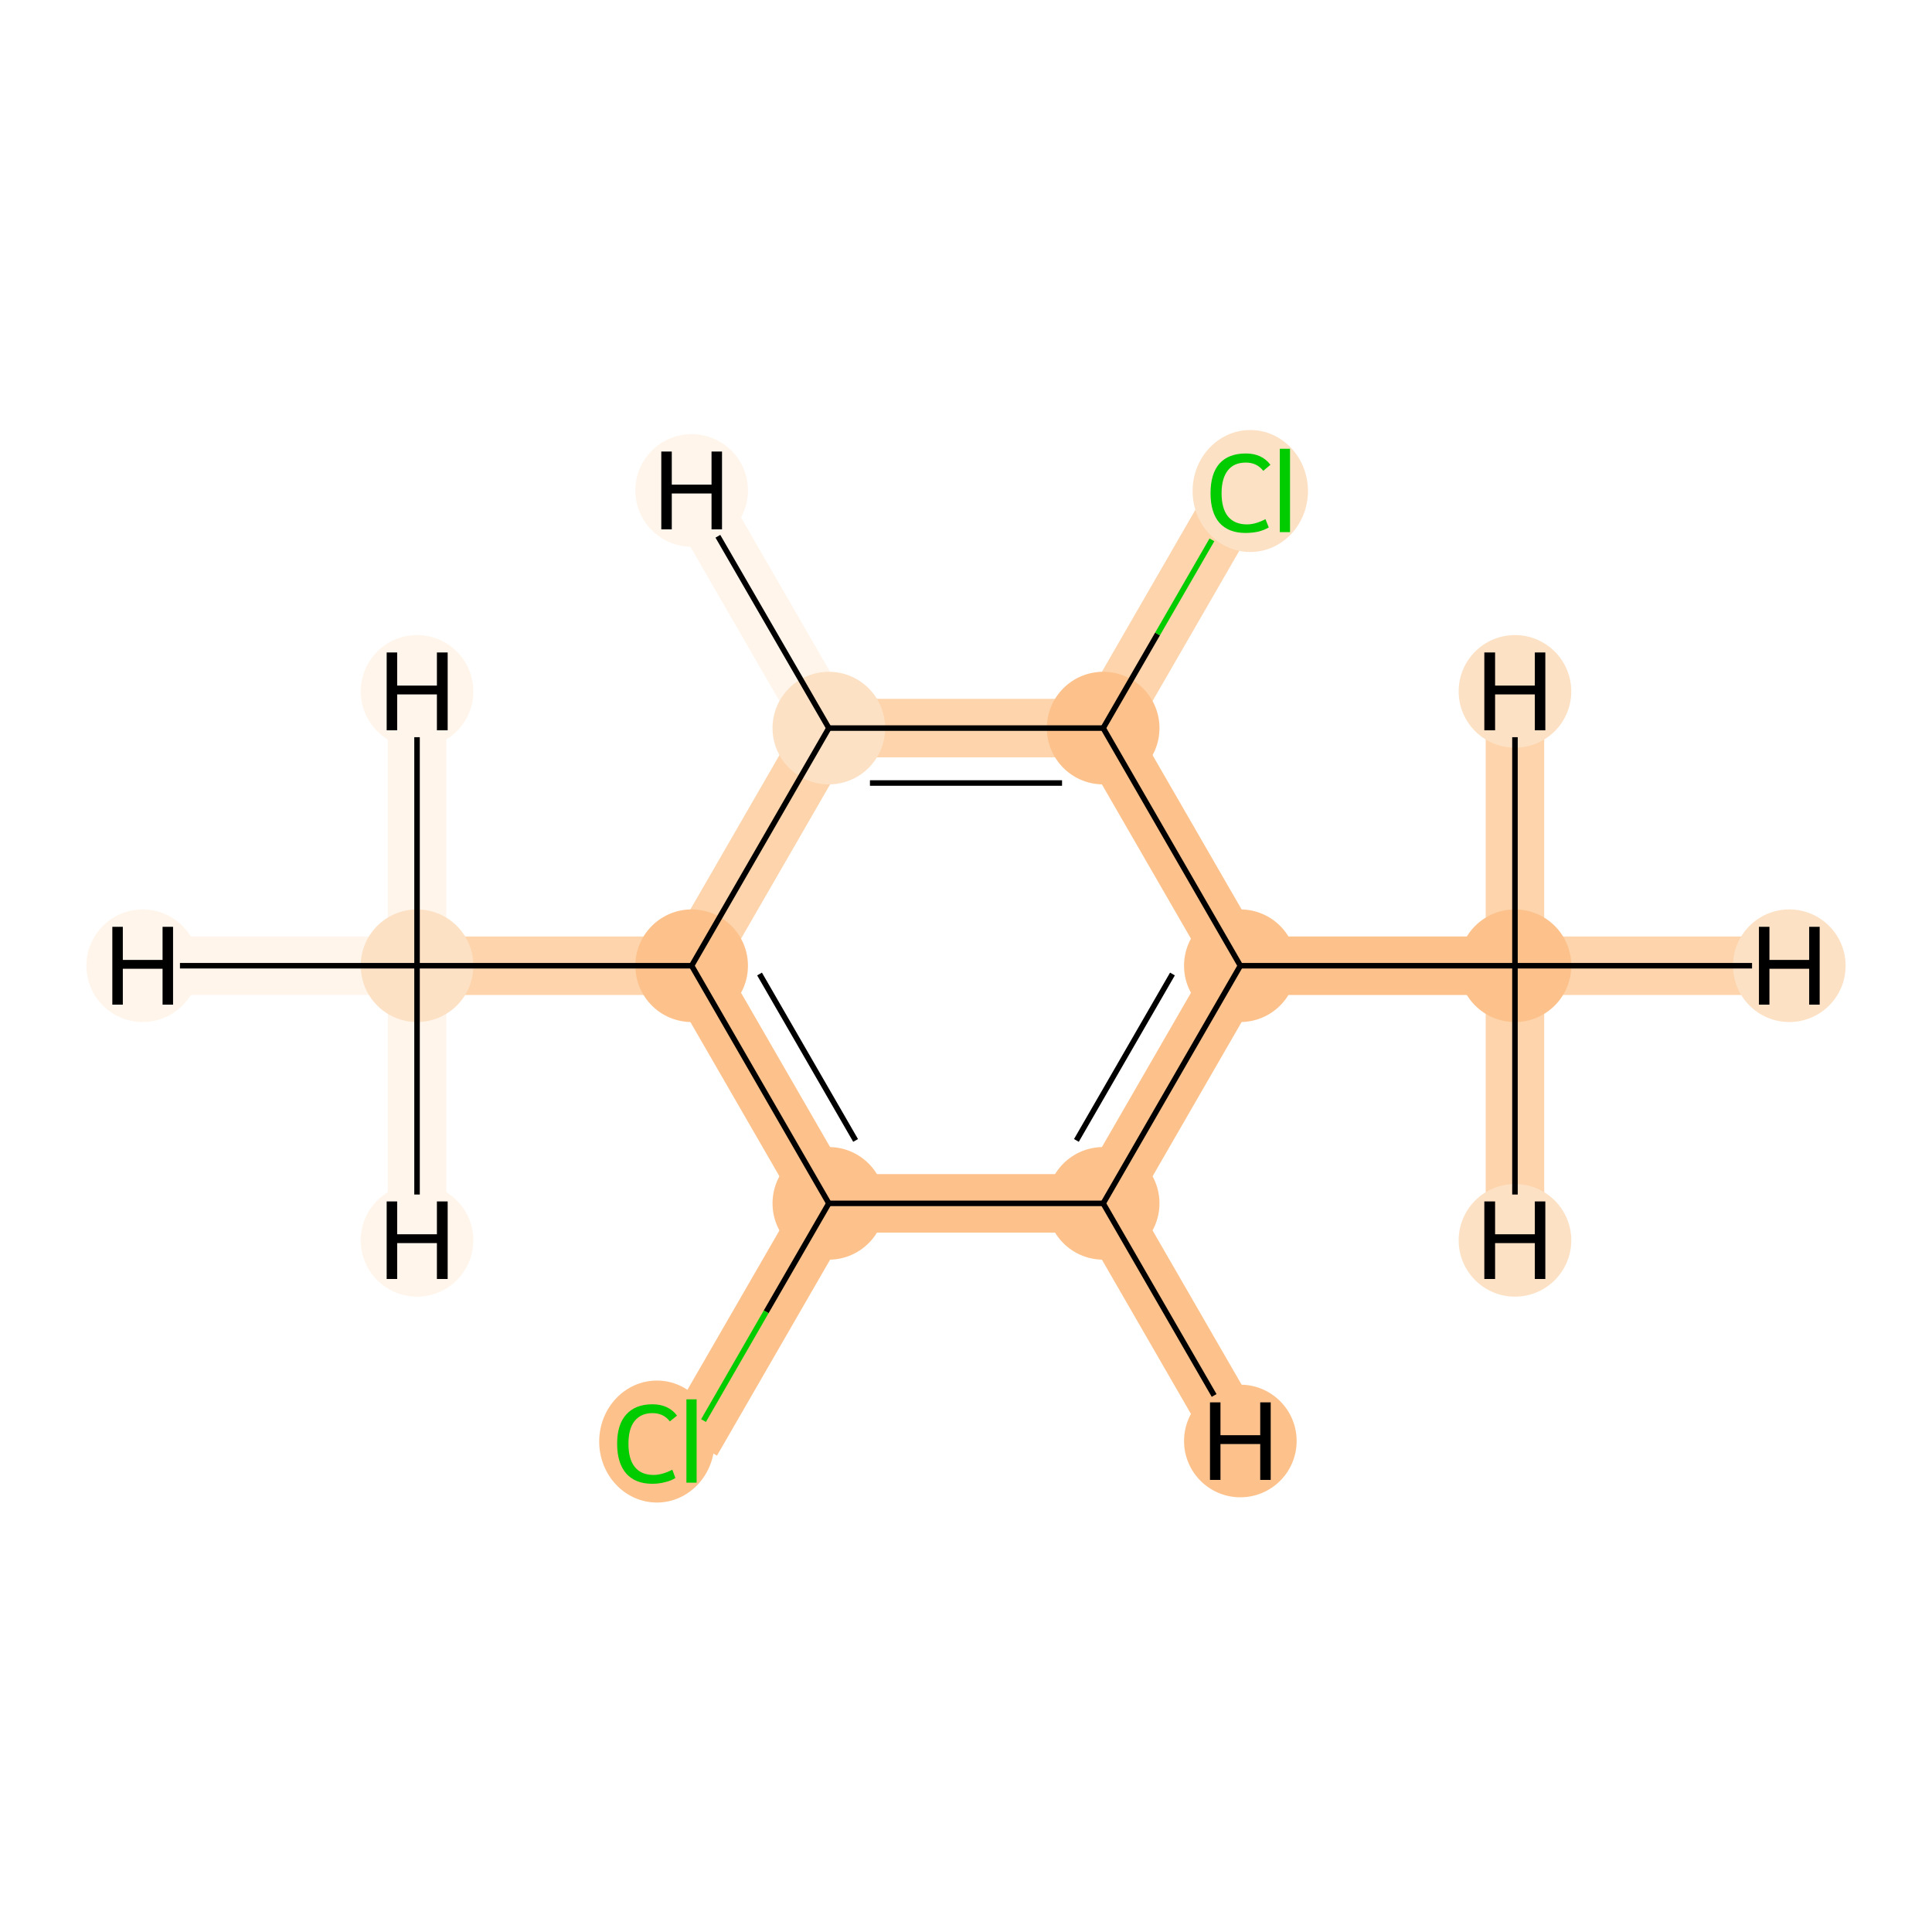 <?xml version='1.0' encoding='iso-8859-1'?>
<svg version='1.1' baseProfile='full'
              xmlns='http://www.w3.org/2000/svg'
                      xmlns:rdkit='http://www.rdkit.org/xml'
                      xmlns:xlink='http://www.w3.org/1999/xlink'
                  xml:space='preserve'
width='700px' height='700px' viewBox='0 0 700 700'>
<!-- END OF HEADER -->
<rect style='opacity:1.0;fill:#FFFFFF;stroke:none' width='700.0' height='700.0' x='0.0' y='0.0'> </rect>
<path d='M 548.9,349.9 L 449.4,349.9' style='fill:none;fill-rule:evenodd;stroke:#FDC28C;stroke-width:21.2px;stroke-linecap:butt;stroke-linejoin:miter;stroke-opacity:1' />
<path d='M 548.9,349.9 L 648.3,349.9' style='fill:none;fill-rule:evenodd;stroke:#FDD4AB;stroke-width:21.2px;stroke-linecap:butt;stroke-linejoin:miter;stroke-opacity:1' />
<path d='M 548.9,349.9 L 548.9,449.4' style='fill:none;fill-rule:evenodd;stroke:#FDD4AB;stroke-width:21.2px;stroke-linecap:butt;stroke-linejoin:miter;stroke-opacity:1' />
<path d='M 548.9,349.9 L 548.9,250.5' style='fill:none;fill-rule:evenodd;stroke:#FDD4AB;stroke-width:21.2px;stroke-linecap:butt;stroke-linejoin:miter;stroke-opacity:1' />
<path d='M 449.4,349.9 L 399.7,436.0' style='fill:none;fill-rule:evenodd;stroke:#FDC28C;stroke-width:21.2px;stroke-linecap:butt;stroke-linejoin:miter;stroke-opacity:1' />
<path d='M 449.4,349.9 L 399.7,263.8' style='fill:none;fill-rule:evenodd;stroke:#FDC28C;stroke-width:21.2px;stroke-linecap:butt;stroke-linejoin:miter;stroke-opacity:1' />
<path d='M 399.7,436.0 L 300.3,436.0' style='fill:none;fill-rule:evenodd;stroke:#FDC28C;stroke-width:21.2px;stroke-linecap:butt;stroke-linejoin:miter;stroke-opacity:1' />
<path d='M 399.7,436.0 L 449.4,522.1' style='fill:none;fill-rule:evenodd;stroke:#FDC28C;stroke-width:21.2px;stroke-linecap:butt;stroke-linejoin:miter;stroke-opacity:1' />
<path d='M 300.3,436.0 L 250.6,522.1' style='fill:none;fill-rule:evenodd;stroke:#FDC28C;stroke-width:21.2px;stroke-linecap:butt;stroke-linejoin:miter;stroke-opacity:1' />
<path d='M 300.3,436.0 L 250.6,349.9' style='fill:none;fill-rule:evenodd;stroke:#FDC28C;stroke-width:21.2px;stroke-linecap:butt;stroke-linejoin:miter;stroke-opacity:1' />
<path d='M 250.6,349.9 L 300.3,263.8' style='fill:none;fill-rule:evenodd;stroke:#FDD4AB;stroke-width:21.2px;stroke-linecap:butt;stroke-linejoin:miter;stroke-opacity:1' />
<path d='M 250.6,349.9 L 151.1,349.9' style='fill:none;fill-rule:evenodd;stroke:#FDD4AB;stroke-width:21.2px;stroke-linecap:butt;stroke-linejoin:miter;stroke-opacity:1' />
<path d='M 300.3,263.8 L 399.7,263.8' style='fill:none;fill-rule:evenodd;stroke:#FDD4AB;stroke-width:21.2px;stroke-linecap:butt;stroke-linejoin:miter;stroke-opacity:1' />
<path d='M 300.3,263.8 L 250.6,177.7' style='fill:none;fill-rule:evenodd;stroke:#FFF5EB;stroke-width:21.2px;stroke-linecap:butt;stroke-linejoin:miter;stroke-opacity:1' />
<path d='M 399.7,263.8 L 449.4,177.7' style='fill:none;fill-rule:evenodd;stroke:#FDD4AB;stroke-width:21.2px;stroke-linecap:butt;stroke-linejoin:miter;stroke-opacity:1' />
<path d='M 151.1,349.9 L 51.7,349.9' style='fill:none;fill-rule:evenodd;stroke:#FFF5EB;stroke-width:21.2px;stroke-linecap:butt;stroke-linejoin:miter;stroke-opacity:1' />
<path d='M 151.1,349.9 L 151.1,250.5' style='fill:none;fill-rule:evenodd;stroke:#FFF5EB;stroke-width:21.2px;stroke-linecap:butt;stroke-linejoin:miter;stroke-opacity:1' />
<path d='M 151.1,349.9 L 151.1,449.4' style='fill:none;fill-rule:evenodd;stroke:#FFF5EB;stroke-width:21.2px;stroke-linecap:butt;stroke-linejoin:miter;stroke-opacity:1' />
<ellipse cx='548.9' cy='349.9' rx='19.9' ry='19.9'  style='fill:#FDC28C;fill-rule:evenodd;stroke:#FDC28C;stroke-width:1.0px;stroke-linecap:butt;stroke-linejoin:miter;stroke-opacity:1' />
<ellipse cx='449.4' cy='349.9' rx='19.9' ry='19.9'  style='fill:#FDC28C;fill-rule:evenodd;stroke:#FDC28C;stroke-width:1.0px;stroke-linecap:butt;stroke-linejoin:miter;stroke-opacity:1' />
<ellipse cx='399.7' cy='436.0' rx='19.9' ry='19.9'  style='fill:#FDC28C;fill-rule:evenodd;stroke:#FDC28C;stroke-width:1.0px;stroke-linecap:butt;stroke-linejoin:miter;stroke-opacity:1' />
<ellipse cx='300.3' cy='436.0' rx='19.9' ry='19.9'  style='fill:#FDC28C;fill-rule:evenodd;stroke:#FDC28C;stroke-width:1.0px;stroke-linecap:butt;stroke-linejoin:miter;stroke-opacity:1' />
<ellipse cx='238.0' cy='522.3' rx='20.4' ry='21.6'  style='fill:#FDC28C;fill-rule:evenodd;stroke:#FDC28C;stroke-width:1.0px;stroke-linecap:butt;stroke-linejoin:miter;stroke-opacity:1' />
<ellipse cx='250.6' cy='349.9' rx='19.9' ry='19.9'  style='fill:#FDC28C;fill-rule:evenodd;stroke:#FDC28C;stroke-width:1.0px;stroke-linecap:butt;stroke-linejoin:miter;stroke-opacity:1' />
<ellipse cx='300.3' cy='263.8' rx='19.9' ry='19.9'  style='fill:#FDE1C5;fill-rule:evenodd;stroke:#FDE1C5;stroke-width:1.0px;stroke-linecap:butt;stroke-linejoin:miter;stroke-opacity:1' />
<ellipse cx='399.7' cy='263.8' rx='19.9' ry='19.9'  style='fill:#FDC28C;fill-rule:evenodd;stroke:#FDC28C;stroke-width:1.0px;stroke-linecap:butt;stroke-linejoin:miter;stroke-opacity:1' />
<ellipse cx='453.0' cy='177.9' rx='20.4' ry='21.6'  style='fill:#FDE1C5;fill-rule:evenodd;stroke:#FDE1C5;stroke-width:1.0px;stroke-linecap:butt;stroke-linejoin:miter;stroke-opacity:1' />
<ellipse cx='151.1' cy='349.9' rx='19.9' ry='19.9'  style='fill:#FDE1C5;fill-rule:evenodd;stroke:#FDE1C5;stroke-width:1.0px;stroke-linecap:butt;stroke-linejoin:miter;stroke-opacity:1' />
<ellipse cx='648.3' cy='349.9' rx='19.9' ry='19.9'  style='fill:#FDE1C5;fill-rule:evenodd;stroke:#FDE1C5;stroke-width:1.0px;stroke-linecap:butt;stroke-linejoin:miter;stroke-opacity:1' />
<ellipse cx='548.9' cy='449.4' rx='19.9' ry='19.9'  style='fill:#FDE1C5;fill-rule:evenodd;stroke:#FDE1C5;stroke-width:1.0px;stroke-linecap:butt;stroke-linejoin:miter;stroke-opacity:1' />
<ellipse cx='548.9' cy='250.5' rx='19.9' ry='19.9'  style='fill:#FDE1C5;fill-rule:evenodd;stroke:#FDE1C5;stroke-width:1.0px;stroke-linecap:butt;stroke-linejoin:miter;stroke-opacity:1' />
<ellipse cx='449.4' cy='522.1' rx='19.9' ry='19.9'  style='fill:#FDC28C;fill-rule:evenodd;stroke:#FDC28C;stroke-width:1.0px;stroke-linecap:butt;stroke-linejoin:miter;stroke-opacity:1' />
<ellipse cx='250.6' cy='177.7' rx='19.9' ry='19.9'  style='fill:#FFF5EB;fill-rule:evenodd;stroke:#FFF5EB;stroke-width:1.0px;stroke-linecap:butt;stroke-linejoin:miter;stroke-opacity:1' />
<ellipse cx='51.7' cy='349.9' rx='19.9' ry='19.9'  style='fill:#FFF5EB;fill-rule:evenodd;stroke:#FFF5EB;stroke-width:1.0px;stroke-linecap:butt;stroke-linejoin:miter;stroke-opacity:1' />
<ellipse cx='151.1' cy='250.5' rx='19.9' ry='19.9'  style='fill:#FFF5EB;fill-rule:evenodd;stroke:#FFF5EB;stroke-width:1.0px;stroke-linecap:butt;stroke-linejoin:miter;stroke-opacity:1' />
<ellipse cx='151.1' cy='449.4' rx='19.9' ry='19.9'  style='fill:#FFF5EB;fill-rule:evenodd;stroke:#FFF5EB;stroke-width:1.0px;stroke-linecap:butt;stroke-linejoin:miter;stroke-opacity:1' />
<path class='bond-0 atom-0 atom-1' d='M 548.9,349.9 L 449.4,349.9' style='fill:none;fill-rule:evenodd;stroke:#000000;stroke-width:2.0px;stroke-linecap:butt;stroke-linejoin:miter;stroke-opacity:1' />
<path class='bond-10 atom-0 atom-10' d='M 548.9,349.9 L 634.8,349.9' style='fill:none;fill-rule:evenodd;stroke:#000000;stroke-width:2.0px;stroke-linecap:butt;stroke-linejoin:miter;stroke-opacity:1' />
<path class='bond-11 atom-0 atom-11' d='M 548.9,349.9 L 548.9,432.8' style='fill:none;fill-rule:evenodd;stroke:#000000;stroke-width:2.0px;stroke-linecap:butt;stroke-linejoin:miter;stroke-opacity:1' />
<path class='bond-12 atom-0 atom-12' d='M 548.9,349.9 L 548.9,267.1' style='fill:none;fill-rule:evenodd;stroke:#000000;stroke-width:2.0px;stroke-linecap:butt;stroke-linejoin:miter;stroke-opacity:1' />
<path class='bond-1 atom-1 atom-2' d='M 449.4,349.9 L 399.7,436.0' style='fill:none;fill-rule:evenodd;stroke:#000000;stroke-width:2.0px;stroke-linecap:butt;stroke-linejoin:miter;stroke-opacity:1' />
<path class='bond-1 atom-1 atom-2' d='M 424.8,352.9 L 390.0,413.2' style='fill:none;fill-rule:evenodd;stroke:#000000;stroke-width:2.0px;stroke-linecap:butt;stroke-linejoin:miter;stroke-opacity:1' />
<path class='bond-9 atom-7 atom-1' d='M 399.7,263.8 L 449.4,349.9' style='fill:none;fill-rule:evenodd;stroke:#000000;stroke-width:2.0px;stroke-linecap:butt;stroke-linejoin:miter;stroke-opacity:1' />
<path class='bond-2 atom-2 atom-3' d='M 399.7,436.0 L 300.3,436.0' style='fill:none;fill-rule:evenodd;stroke:#000000;stroke-width:2.0px;stroke-linecap:butt;stroke-linejoin:miter;stroke-opacity:1' />
<path class='bond-13 atom-2 atom-13' d='M 399.7,436.0 L 439.9,505.6' style='fill:none;fill-rule:evenodd;stroke:#000000;stroke-width:2.0px;stroke-linecap:butt;stroke-linejoin:miter;stroke-opacity:1' />
<path class='bond-3 atom-3 atom-4' d='M 300.3,436.0 L 277.6,475.3' style='fill:none;fill-rule:evenodd;stroke:#000000;stroke-width:2.0px;stroke-linecap:butt;stroke-linejoin:miter;stroke-opacity:1' />
<path class='bond-3 atom-3 atom-4' d='M 277.6,475.3 L 254.9,514.7' style='fill:none;fill-rule:evenodd;stroke:#00CC00;stroke-width:2.0px;stroke-linecap:butt;stroke-linejoin:miter;stroke-opacity:1' />
<path class='bond-4 atom-3 atom-5' d='M 300.3,436.0 L 250.6,349.9' style='fill:none;fill-rule:evenodd;stroke:#000000;stroke-width:2.0px;stroke-linecap:butt;stroke-linejoin:miter;stroke-opacity:1' />
<path class='bond-4 atom-3 atom-5' d='M 310.0,413.2 L 275.2,352.9' style='fill:none;fill-rule:evenodd;stroke:#000000;stroke-width:2.0px;stroke-linecap:butt;stroke-linejoin:miter;stroke-opacity:1' />
<path class='bond-5 atom-5 atom-6' d='M 250.6,349.9 L 300.3,263.8' style='fill:none;fill-rule:evenodd;stroke:#000000;stroke-width:2.0px;stroke-linecap:butt;stroke-linejoin:miter;stroke-opacity:1' />
<path class='bond-8 atom-5 atom-9' d='M 250.6,349.9 L 151.1,349.9' style='fill:none;fill-rule:evenodd;stroke:#000000;stroke-width:2.0px;stroke-linecap:butt;stroke-linejoin:miter;stroke-opacity:1' />
<path class='bond-6 atom-6 atom-7' d='M 300.3,263.8 L 399.7,263.8' style='fill:none;fill-rule:evenodd;stroke:#000000;stroke-width:2.0px;stroke-linecap:butt;stroke-linejoin:miter;stroke-opacity:1' />
<path class='bond-6 atom-6 atom-7' d='M 315.2,283.7 L 384.8,283.7' style='fill:none;fill-rule:evenodd;stroke:#000000;stroke-width:2.0px;stroke-linecap:butt;stroke-linejoin:miter;stroke-opacity:1' />
<path class='bond-14 atom-6 atom-14' d='M 300.3,263.8 L 260.1,194.3' style='fill:none;fill-rule:evenodd;stroke:#000000;stroke-width:2.0px;stroke-linecap:butt;stroke-linejoin:miter;stroke-opacity:1' />
<path class='bond-7 atom-7 atom-8' d='M 399.7,263.8 L 419.4,229.7' style='fill:none;fill-rule:evenodd;stroke:#000000;stroke-width:2.0px;stroke-linecap:butt;stroke-linejoin:miter;stroke-opacity:1' />
<path class='bond-7 atom-7 atom-8' d='M 419.4,229.7 L 439.1,195.6' style='fill:none;fill-rule:evenodd;stroke:#00CC00;stroke-width:2.0px;stroke-linecap:butt;stroke-linejoin:miter;stroke-opacity:1' />
<path class='bond-15 atom-9 atom-15' d='M 151.1,349.9 L 65.2,349.9' style='fill:none;fill-rule:evenodd;stroke:#000000;stroke-width:2.0px;stroke-linecap:butt;stroke-linejoin:miter;stroke-opacity:1' />
<path class='bond-16 atom-9 atom-16' d='M 151.1,349.9 L 151.1,267.1' style='fill:none;fill-rule:evenodd;stroke:#000000;stroke-width:2.0px;stroke-linecap:butt;stroke-linejoin:miter;stroke-opacity:1' />
<path class='bond-17 atom-9 atom-17' d='M 151.1,349.9 L 151.1,432.8' style='fill:none;fill-rule:evenodd;stroke:#000000;stroke-width:2.0px;stroke-linecap:butt;stroke-linejoin:miter;stroke-opacity:1' />
<path  class='atom-4' d='M 223.6 523.1
Q 223.6 516.1, 226.9 512.5
Q 230.2 508.8, 236.4 508.8
Q 242.2 508.8, 245.3 512.9
L 242.7 515.0
Q 240.4 512.0, 236.4 512.0
Q 232.2 512.0, 229.9 514.9
Q 227.7 517.7, 227.7 523.1
Q 227.7 528.7, 230.0 531.5
Q 232.3 534.4, 236.8 534.4
Q 239.9 534.4, 243.6 532.5
L 244.7 535.5
Q 243.2 536.5, 241.0 537.0
Q 238.8 537.6, 236.3 537.6
Q 230.2 537.6, 226.9 533.9
Q 223.6 530.1, 223.6 523.1
' fill='#00CC00'/>
<path  class='atom-4' d='M 248.7 507.0
L 252.4 507.0
L 252.4 537.2
L 248.7 537.2
L 248.7 507.0
' fill='#00CC00'/>
<path  class='atom-8' d='M 438.6 178.7
Q 438.6 171.7, 441.8 168.0
Q 445.1 164.3, 451.4 164.3
Q 457.2 164.3, 460.3 168.4
L 457.7 170.6
Q 455.4 167.6, 451.4 167.6
Q 447.1 167.6, 444.9 170.4
Q 442.6 173.3, 442.6 178.7
Q 442.6 184.2, 444.9 187.1
Q 447.3 190.0, 451.8 190.0
Q 454.9 190.0, 458.5 188.1
L 459.7 191.1
Q 458.2 192.0, 456.0 192.6
Q 453.7 193.1, 451.3 193.1
Q 445.1 193.1, 441.8 189.4
Q 438.6 185.7, 438.6 178.7
' fill='#00CC00'/>
<path  class='atom-8' d='M 463.7 162.6
L 467.4 162.6
L 467.4 192.8
L 463.7 192.8
L 463.7 162.6
' fill='#00CC00'/>
<path  class='atom-10' d='M 637.3 335.8
L 641.1 335.8
L 641.1 347.8
L 655.5 347.8
L 655.5 335.8
L 659.3 335.8
L 659.3 364.0
L 655.5 364.0
L 655.5 351.0
L 641.1 351.0
L 641.1 364.0
L 637.3 364.0
L 637.3 335.8
' fill='#000000'/>
<path  class='atom-11' d='M 537.8 435.3
L 541.7 435.3
L 541.7 447.2
L 556.1 447.2
L 556.1 435.3
L 559.9 435.3
L 559.9 463.4
L 556.1 463.4
L 556.1 450.4
L 541.7 450.4
L 541.7 463.4
L 537.8 463.4
L 537.8 435.3
' fill='#000000'/>
<path  class='atom-12' d='M 537.8 236.4
L 541.7 236.4
L 541.7 248.4
L 556.1 248.4
L 556.1 236.4
L 559.9 236.4
L 559.9 264.6
L 556.1 264.6
L 556.1 251.6
L 541.7 251.6
L 541.7 264.6
L 537.8 264.6
L 537.8 236.4
' fill='#000000'/>
<path  class='atom-13' d='M 438.4 508.1
L 442.2 508.1
L 442.2 520.0
L 456.6 520.0
L 456.6 508.1
L 460.4 508.1
L 460.4 536.2
L 456.6 536.2
L 456.6 523.2
L 442.2 523.2
L 442.2 536.2
L 438.4 536.2
L 438.4 508.1
' fill='#000000'/>
<path  class='atom-14' d='M 239.6 163.6
L 243.4 163.6
L 243.4 175.6
L 257.8 175.6
L 257.8 163.6
L 261.6 163.6
L 261.6 191.8
L 257.8 191.8
L 257.8 178.8
L 243.4 178.8
L 243.4 191.8
L 239.6 191.8
L 239.6 163.6
' fill='#000000'/>
<path  class='atom-15' d='M 40.7 335.8
L 44.5 335.8
L 44.5 347.8
L 58.9 347.8
L 58.9 335.8
L 62.7 335.8
L 62.7 364.0
L 58.9 364.0
L 58.9 351.0
L 44.5 351.0
L 44.5 364.0
L 40.7 364.0
L 40.7 335.8
' fill='#000000'/>
<path  class='atom-16' d='M 140.1 236.4
L 143.9 236.4
L 143.9 248.4
L 158.3 248.4
L 158.3 236.4
L 162.2 236.4
L 162.2 264.6
L 158.3 264.6
L 158.3 251.6
L 143.9 251.6
L 143.9 264.6
L 140.1 264.6
L 140.1 236.4
' fill='#000000'/>
<path  class='atom-17' d='M 140.1 435.3
L 143.9 435.3
L 143.9 447.2
L 158.3 447.2
L 158.3 435.3
L 162.2 435.3
L 162.2 463.4
L 158.3 463.4
L 158.3 450.4
L 143.9 450.4
L 143.9 463.4
L 140.1 463.4
L 140.1 435.3
' fill='#000000'/>
</svg>
